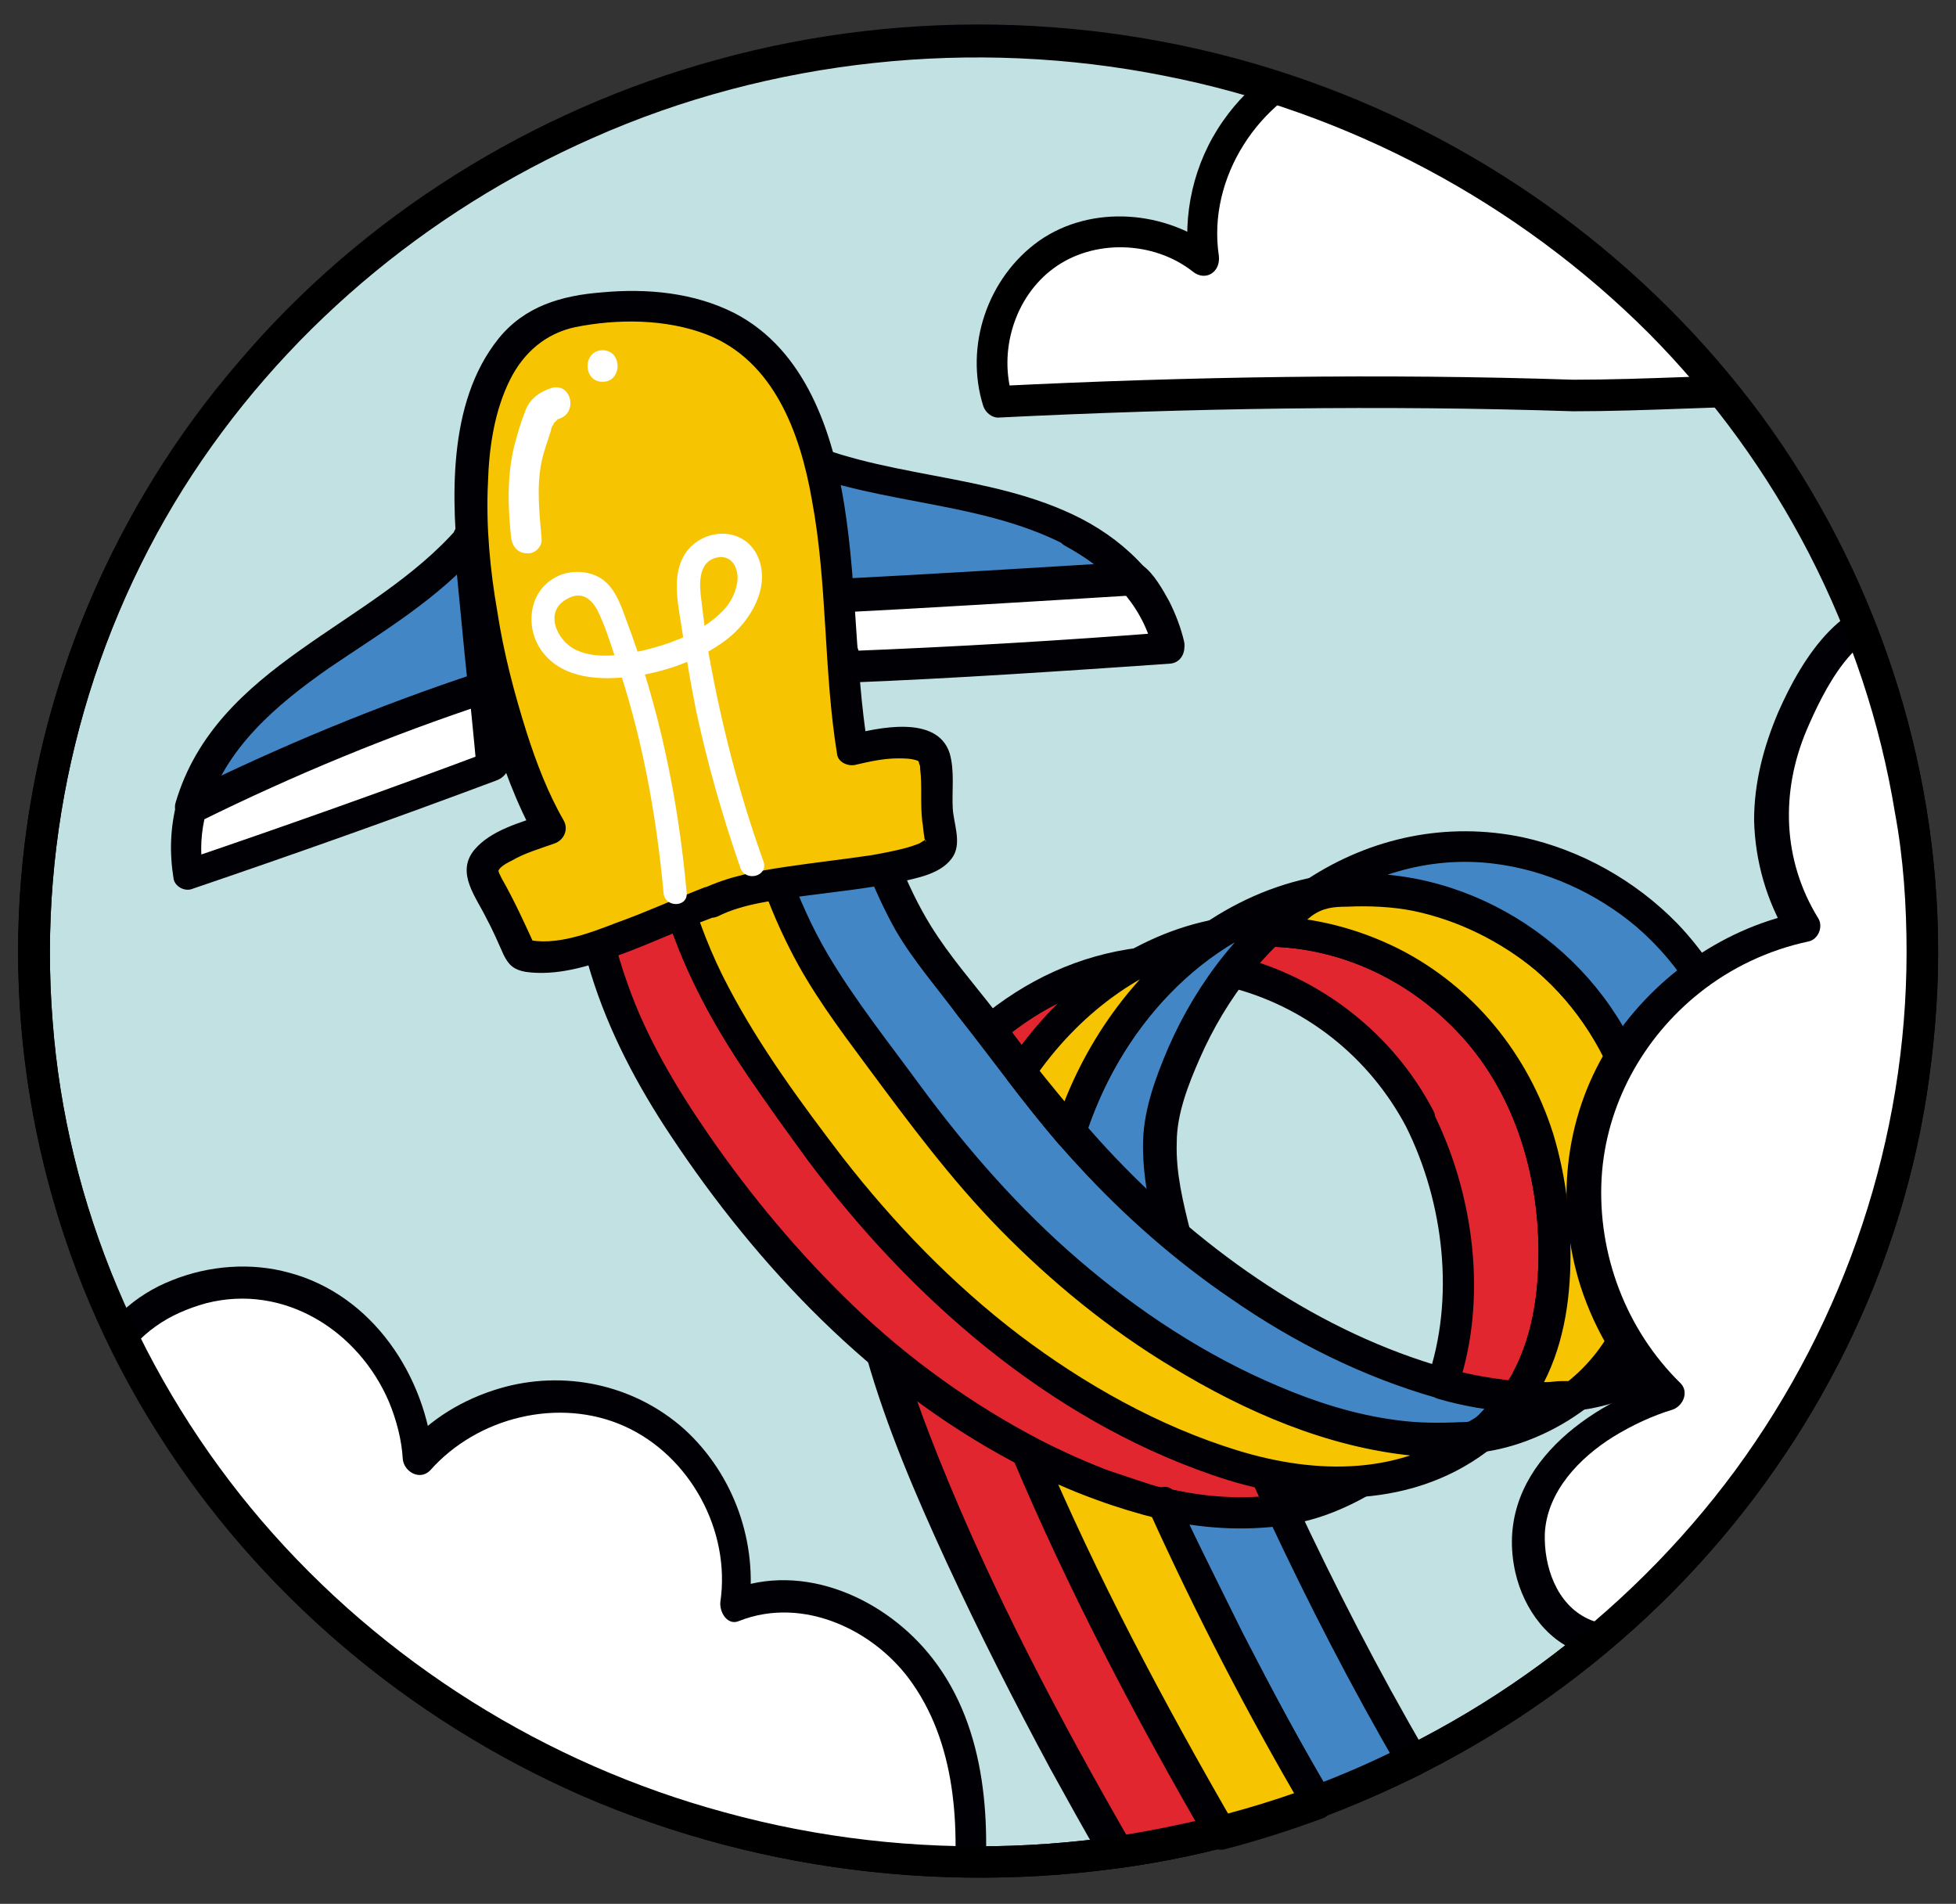 <?xml version="1.0" encoding="utf-8"?>
<!-- Generator: Adobe Illustrator 24.2.0, SVG Export Plug-In . SVG Version: 6.00 Build 0)  -->
<svg version="1.1" id="Layer_1" xmlns="http://www.w3.org/2000/svg" xmlns:xlink="http://www.w3.org/1999/xlink" x="0px" y="0px"
	 viewBox="0 0 186 181" style="enable-background:new 0 0 186 181;" xml:space="preserve">
<rect x="0" y="0" width="186" height="181" fill="#333333" stroke="none"/>
<style type="text/css">
	.st0{fill:#C2E1E3;stroke:#000005;stroke-miterlimit:10;}
	.st1{fill:#C2E1E3;}
	.st2{fill:#000005;}
	.st3{fill:#E1262F;}
	.st4{fill:#F7C402;}
	.st5{fill:#4386C6;}
	.st6{fill:#FFFFFF;}
	.st7{clip-path:url(#SVGID_2_);}
</style>
<g>
	<g>
		<path class="st0" d="M182.8,90.5c0,47.8-40.2,86.6-89.8,86.6S3.2,138.3,3.2,90.5C3.2,42.7,43.4,3.9,93,3.9S182.8,42.7,182.8,90.5"
			/>
		<g>
			<path class="st1" d="M182.8,90.5c0,47.8-40.2,86.6-89.8,86.6S3.2,138.3,3.2,90.5C3.2,42.7,43.4,3.9,93,3.9S182.8,42.7,182.8,90.5
				"/>
			<g>
				<path class="st2" d="M181.3,90.5c0,17.7-5.8,35-16.3,49.3c-10.4,14.1-25.2,24.9-41.7,30.6c-17.4,6.1-36.6,6.8-54.4,1.9
					c-17-4.7-32.5-14.4-44-27.8C13.4,131.3,6.3,114.5,5,97C3.6,79.3,8,61.5,17.4,46.4C26.7,31.7,40.5,20,56.5,13
					c16.9-7.5,36.2-9.5,54.3-5.9c17.4,3.4,33.6,12,46.1,24.6c12.3,12.4,20.6,28.4,23.4,45.6C181,81.7,181.3,86.1,181.3,90.5
					c0,1.9,3,1.9,3,0c0-18.3-6-36.3-16.8-51c-10.8-14.6-25.9-25.7-43.1-31.8c-18-6.4-37.9-7.1-56.3-2c-17.5,4.8-33.6,14.8-45.4,28.7
					C10.8,48.2,3.5,65.5,2,83.6c-1.5,18.3,3.1,36.9,12.9,52.4c9.6,15.3,23.9,27.4,40.4,34.7c17.5,7.6,37.2,9.7,56,6.1
					c18-3.5,34.8-12.4,47.7-25.4c12.7-12.8,21.4-29.4,24.2-47.3c0.7-4.5,1.1-9.1,1.1-13.6C184.3,88.6,181.3,88.6,181.3,90.5
					L181.3,90.5z"/>
			</g>
		</g>
	</g>
	<g>
		<g>
			<g>
				<path class="st1" d="M144.2,132.8c-1,1.4-2.3,2.7-3.7,3.8c0.1,0,0.1,0,0.2,0c3.3-0.5,6.5-1.9,9.3-4
					C148,132.9,146.1,132.9,144.2,132.8z"/>
				<g>
					<path class="st2" d="M142.9,132c-0.9,1.2-2.1,2.5-3.4,3.5c-1,0.8-0.2,2.7,1.1,2.6c3.6-0.4,7.3-2,10.2-4.2
						c0.6-0.5,0.9-1.1,0.6-1.9c-0.3-0.7-1-1-1.8-0.9c-0.7,0.1-1.7,0.2-2.6,0.2c-0.9,0-1.9,0-2.8-0.1c-0.8-0.1-1.5,0.7-1.5,1.5
						c0,0.9,0.7,1.4,1.5,1.5c2.1,0.1,4.1,0,6.2-0.3c-0.4-0.9-0.8-1.8-1.2-2.7c-1.3,1-2.8,1.9-4.3,2.5c0.2-0.1-0.3,0.1-0.4,0.2
						c-0.2,0.1-0.4,0.2-0.6,0.2c-0.4,0.1-0.7,0.2-1.1,0.3c-0.4,0.1-0.8,0.2-1.2,0.3c-0.2,0-0.4,0.1-0.6,0.1c-0.1,0-0.2,0-0.3,0.1
						c-0.2,0-0.2,0-0.1,0c0.4,0.9,0.7,1.7,1.1,2.6c1.5-1.2,2.8-2.5,3.9-4.1c0.5-0.6,0.1-1.7-0.5-2.1
						C144.2,131.1,143.4,131.4,142.9,132z"/>
				</g>
			</g>
			<g>
				<path class="st1" d="M120.3,140c0.5,1.2,1.1,2.4,1.6,3.5c0.1,0,0.1,0,0.2,0c2.6-0.4,5.2-1.4,7.6-2.8
					C126.5,141,123.4,140.7,120.3,140z"/>
				<g>
					<path class="st2" d="M119,140.8c0.5,1.2,1.1,2.4,1.6,3.5c0.2,0.4,0.8,0.8,1.3,0.7c3-0.3,5.9-1.5,8.5-3c0.5-0.3,0.9-1.1,0.7-1.7
						c-0.2-0.6-0.8-1.2-1.4-1.1c-3.1,0.3-6,0-9-0.6c-0.8-0.2-1.7,0.2-1.8,1c-0.2,0.8,0.2,1.7,1,1.8c3.2,0.7,6.5,1,9.8,0.7
						c-0.3-0.9-0.5-1.9-0.8-2.8c-1.1,0.7-2.3,1.3-3.4,1.7c-0.6,0.2-1.3,0.4-1.9,0.6c-0.3,0.1-0.6,0.1-0.9,0.2
						c-0.2,0-0.3,0.1-0.5,0.1c-0.1,0-0.5,0.1-0.3,0.1c0.4,0.2,0.9,0.5,1.3,0.7c-0.6-1.2-1.1-2.4-1.6-3.5c-0.3-0.7-1.4-0.9-2.1-0.5
						C118.8,139.2,118.6,140,119,140.8z"/>
				</g>
			</g>
			<g>
				<path class="st3" d="M135,106.3c2.7,5.3,3.9,11.4,3.6,17.5c-0.1,2.6-0.5,5.3-1.4,7.8c2.3,0.6,4.7,1.1,7,1.2
					c0.5-0.7,1-1.5,1.4-2.3c1.5-3,2-6.3,2.2-9.7c0.3-6-0.9-12.2-3.6-17.5c-4.6-9-14.1-14.7-23.6-14.8c-1.2,1.2-2.3,2.4-3.4,3.8
					C124.6,94.2,131.3,99.2,135,106.3z"/>
				<g>
					<path class="st2" d="M133.7,107.1c3.6,7.2,4.7,16.4,2,24.1c-0.3,0.8,0.3,1.6,1,1.8c1.4,0.4,2.8,0.7,4.2,0.9
						c1.2,0.2,3.3,0.8,4.3-0.1c0.9-0.8,1.5-2.3,2-3.4c0.5-1.2,1-2.5,1.3-3.8c1.2-5.2,1-10.9-0.2-16.1c-2.2-9.7-8.7-17.7-17.9-21.4
						c-2.4-1-4.9-1.6-7.4-1.9c-1.1-0.1-2.6-0.5-3.6,0.3c-1.3,1-2.4,2.5-3.4,3.8c-0.7,0.8-0.5,2.2,0.7,2.5
						C124.1,95.6,130.2,100.5,133.7,107.1c0.9,1.7,3.5,0.2,2.6-1.5c-3.8-7.3-10.7-12.7-18.7-14.7c0.2,0.8,0.4,1.7,0.7,2.5
						c1-1.3,2.1-2.6,3.4-3.8c-0.4,0.1-0.7,0.3-1.1,0.4c6.8,0.1,13.2,3.1,17.9,8c5.4,5.6,7.8,13.4,7.8,21.1c0,4.6-0.8,9.2-3.4,13
						c0.4-0.2,0.9-0.5,1.3-0.7c-2.2-0.2-4.4-0.6-6.6-1.2c0.3,0.6,0.7,1.2,1,1.8c2.9-8.4,1.6-18.5-2.4-26.4
						C135.4,103.9,132.8,105.4,133.7,107.1z"/>
				</g>
			</g>
			<g>
				<path class="st3" d="M83.8,128.6c4.2,14.7,15.8,36.6,22.2,47.6c3.4-0.5,6.7-1.1,10-2c-4.9-8.4-12.9-23.1-18.4-36.3
					C92.7,135.4,88.1,132.2,83.8,128.6z"/>
				<g>
					<path class="st2" d="M82.4,129c1.9,6.7,4.7,13.2,7.6,19.5c3.1,6.7,6.4,13.2,9.9,19.7c1.6,2.9,3.2,5.8,4.9,8.7
						c0.4,0.6,1,0.8,1.7,0.7c3.4-0.5,6.7-1.1,10-2c0.9-0.2,1.4-1.4,0.9-2.2c-3.4-5.8-6.6-11.7-9.6-17.7c-1.8-3.5-3.6-7.1-5.2-10.7
						c-0.8-1.8-1.6-3.6-2.4-5.4c-0.4-0.8-0.6-1.8-1.1-2.6c-0.5-0.8-1.7-1.2-2.5-1.6c-4.1-2.3-7.9-5-11.5-8c-1.5-1.2-3.6,0.9-2.1,2.1
						c4.4,3.6,9,6.9,14.1,9.5c-0.2-0.3-0.5-0.6-0.7-0.9c5.3,12.6,11.7,24.8,18.6,36.7c0.3-0.7,0.6-1.5,0.9-2.2
						c-3.3,0.8-6.6,1.5-10,2c0.6,0.2,1.1,0.5,1.7,0.7c-6.8-11.8-13.2-23.9-18.3-36.6c-1.4-3.5-2.7-7-3.7-10.6
						C84.8,126.4,81.9,127.2,82.4,129z"/>
				</g>
			</g>
			<g>
				<path class="st3" d="M120.3,140c-2.2-0.5-4.3-1.2-6.4-1.9c-2.3-0.9-4.6-1.9-6.8-3c-5-2.6-9.7-5.7-14-9.4c-3.6-3-7-6.4-10.2-10
					c-1.8-2.1-3.6-4.3-5.3-6.6c-9.2-12.4-13.7-19.7-15.8-34.9l-7.3-0.6c0.9,17.2,4.4,25.6,13.9,38.5c4.5,6.1,9.7,11.7,15.4,16.5
					c4.3,3.6,8.9,6.7,13.8,9.3c2.3,1.2,4.7,2.3,7.1,3.2c1.9,0.7,3.9,1.3,5.9,1.8c3.7,0.9,7.6,1.2,11.3,0.6
					C121.4,142.4,120.8,141.2,120.3,140z"/>
				<g>
					<path class="st2" d="M120.7,138.6c-12.8-3-24.2-10.9-33.2-20.2c-4.5-4.6-8.4-9.7-12.1-15c-2.8-4-5.5-8.1-7.5-12.6
						c-2.4-5.4-3.7-11.1-4.5-16.9c-0.1-0.7-0.8-1.1-1.4-1.1c-2.4-0.2-4.9-0.4-7.3-0.6c-0.8-0.1-1.5,0.7-1.5,1.5
						c0.4,6.4,1.1,12.8,3,18.9c1.7,5.5,4.4,10.6,7.6,15.4c8.3,12.5,19.1,23.8,32.4,30.9c8,4.3,17.1,7.6,26.2,6.2
						c1-0.2,1.3-1.4,0.9-2.2c-0.6-1.2-1.1-2.4-1.6-3.5c-0.8-1.8-3.4-0.2-2.6,1.5c0.5,1.2,1.1,2.4,1.6,3.5c0.3-0.7,0.6-1.5,0.9-2.2
						c-7.8,1.1-15.9-1.8-22.7-5.3c-6.5-3.4-12.5-7.7-17.8-12.8c-5.1-4.9-9.7-10.4-13.7-16.2c-3.1-4.5-5.9-9.2-7.7-14.3
						c-2.3-6.4-3.1-13.1-3.5-19.9c-0.5,0.5-1,1-1.5,1.5c2.4,0.2,4.9,0.4,7.3,0.6c-0.5-0.4-1-0.7-1.4-1.1c0.8,5.5,2,10.8,4.1,15.9
						c1.9,4.7,4.5,9,7.4,13.1c7.5,10.9,16.2,21,27.2,28.4c6.3,4.2,13.3,7.7,20.7,9.4C121.8,141.9,122.6,139,120.7,138.6z"/>
				</g>
			</g>
			<g>
				<path class="st4" d="M134.3,136.8c-3.7-0.3-7.4-1.3-10.9-2.7c-2.4-0.9-4.7-1.9-6.9-3.1c-5-2.6-9.7-5.8-14-9.4
					c-3.5-3-6.9-6.3-9.9-9.8c-1.7-2-3.4-4-4.9-6.1c-0.1-0.2-0.3-0.4-0.4-0.6C77.9,92.6,75.5,90.4,71,75l-9.2-0.7
					c2.1,15.2,6.7,22.5,15.8,34.9c1.7,2.3,3.4,4.5,5.3,6.6c3.2,3.6,6.6,7,10.2,10c4.4,3.7,9,6.8,14,9.4c2.2,1.1,4.4,2.1,6.8,3
					c2.1,0.8,4.2,1.5,6.4,1.9c3.1,0.7,6.2,1,9.4,0.7c0.5-0.1,1.1-0.1,1.6-0.2c3.3-0.5,6.5-1.9,9.3-4
					C138.5,136.9,136.3,136.9,134.3,136.8z"/>
				<g>
					<path class="st2" d="M134.3,135.3c-7-0.7-13.8-3.6-19.8-7c-5.9-3.4-11.3-7.6-16.1-12.4c-4.7-4.7-8.8-9.9-12.7-15.3
						c-2.5-3.4-5.1-6.9-7.2-10.6c-2.7-4.8-4.3-10.1-5.9-15.4c-0.2-0.7-0.8-1-1.4-1.1c-3.1-0.2-6.1-0.5-9.2-0.7
						c-1.1-0.1-1.6,1-1.4,1.9c0.9,6.5,2.5,12.9,5.4,18.8c2.9,6,6.9,11.4,10.8,16.8c9.8,13.1,22.8,24.5,38.4,29.9
						c8.6,3,18.6,3.5,26.2-2.2c1.4-1,0.6-3-1.2-2.7C138.2,135.4,136.2,135.4,134.3,135.3c-1.9-0.1-1.9,2.9,0,3
						c2.3,0.2,4.5,0.1,6.7-0.2c-0.4-0.9-0.8-1.8-1.2-2.7c-6.5,4.9-14.6,4.8-22.1,2.5c-7.5-2.3-14.6-6.3-20.8-11
						c-6.3-4.8-11.9-10.6-16.8-16.9c-3.9-5.1-7.8-10.4-10.8-16.1c-3.3-6.2-5-13-6-19.9c-0.5,0.6-1,1.3-1.4,1.9
						c3.1,0.2,6.1,0.5,9.2,0.7c-0.5-0.4-1-0.7-1.4-1.1c1.5,5,3,10,5.4,14.7c2,4,4.7,7.6,7.3,11.1c4,5.4,8,10.8,12.7,15.6
						c4.9,5,10.4,9.5,16.4,13.1c6.9,4.2,14.7,7.6,22.9,8.4C136.2,138.4,136.2,135.4,134.3,135.3z"/>
				</g>
			</g>
			<g>
				<path class="st5" d="M110.6,142.9c5.2,11.3,11.1,22.4,14.7,28.4c3.1-1.2,6.1-2.5,9-3.9c-3-5.2-7.9-14.2-12.4-23.8
					C118.1,144.2,114.3,143.8,110.6,142.9z"/>
				<g>
					<path class="st2" d="M109.3,143.7c4.4,9.7,9.3,19.2,14.7,28.4c0.3,0.5,1.1,0.9,1.7,0.7c3.2-1.2,6.3-2.6,9.4-4.1
						c0.7-0.4,0.9-1.4,0.5-2.1c-4.5-7.7-8.6-15.7-12.4-23.8c-0.3-0.6-1.1-0.8-1.7-0.7c-3.5,0.5-7.1,0.2-10.5-0.6
						c-1.9-0.4-2.7,2.5-0.8,2.9c4,0.9,8,1.2,12.1,0.6c-0.6-0.2-1.1-0.5-1.7-0.7c3.8,8.1,7.9,16.1,12.4,23.8c0.2-0.7,0.4-1.4,0.5-2.1
						c-2.8,1.4-5.7,2.7-8.7,3.8c0.6,0.2,1.1,0.5,1.7,0.7c-5.4-9.2-10.3-18.7-14.7-28.4C111.1,140.4,108.5,141.9,109.3,143.7z"/>
				</g>
			</g>
			<g>
				<path class="st4" d="M104.7,141.1c-2.4-0.9-4.8-2-7.1-3.2c5.5,13.2,13.6,27.9,18.4,36.3c3.2-0.8,6.2-1.8,9.2-2.9
					c-3.6-6.1-9.6-17.1-14.7-28.4C108.6,142.4,106.6,141.8,104.7,141.1z"/>
				<g>
					<path class="st2" d="M105.1,139.7c-2.3-0.9-4.5-1.9-6.7-3c-1-0.5-2.8,0.4-2.2,1.7c5.3,12.6,11.7,24.8,18.6,36.7
						c0.3,0.6,1.1,0.9,1.7,0.7c3.1-0.8,6.2-1.8,9.2-2.9c0.9-0.3,1.4-1.3,0.9-2.2c-3-5-5.7-10.2-8.4-15.4c-1.6-3.2-3.2-6.5-4.8-9.7
						c-0.4-0.8-0.8-1.6-1.1-2.4c-0.5-1-0.7-1.4-1.8-1.7C108.7,140.9,106.9,140.3,105.1,139.7c-1.8-0.7-2.6,2.2-0.8,2.9
						c1.9,0.7,3.9,1.3,5.9,1.8c-0.3-0.2-0.6-0.5-0.9-0.7c4.4,9.7,9.3,19.2,14.7,28.4c0.3-0.7,0.6-1.5,0.9-2.2
						c-3,1.1-6.1,2.1-9.2,2.9c0.6,0.2,1.1,0.5,1.7,0.7c-6.7-11.6-13.1-23.6-18.3-35.9c-0.7,0.6-1.5,1.1-2.2,1.7
						c2.4,1.3,4.9,2.4,7.4,3.3C106.1,143.2,106.9,140.3,105.1,139.7z"/>
				</g>
			</g>
			<g>
				<path class="st5" d="M124.8,85c-3.3,0.7-6.4,2.1-9.3,4c-1.2,0.8-2.3,1.6-3.4,2.6c-4.7,4.2-8.4,9.9-10.4,16.2
					c3.1,3.5,6.4,6.8,9.9,9.7c-1.2-4.7-1.8-8.6-1.1-11.2c1.2-5.1,3.5-9.9,6.6-14c1-1.3,2.2-2.6,3.4-3.8c1.4-1.3,2.8-2.5,4.4-3.6
					C124.9,85,124.9,85,124.8,85z"/>
				<g>
					<path class="st2" d="M124.4,83.5c-8.2,1.8-15.1,7.4-19.6,14.4c-1.1,1.7-2,3.4-2.8,5.2c-0.7,1.5-2.3,4.2-1.2,5.7
						c1.3,1.8,3.2,3.5,4.8,5.1c1.6,1.6,3.3,3.2,5.1,4.7c1.1,0.9,2.9,0.1,2.5-1.5c-0.7-2.8-1.4-5.6-1.3-8.5c0-2.7,1.1-5.5,2.2-8
						c2.5-5.7,6.5-10.9,11.7-14.4c1.5-1,0.5-3-1.2-2.7C124.5,83.5,124.5,83.5,124.4,83.5c-1.9,0.3-1.1,3.2,0.8,2.9c0,0,0.1,0,0.1,0
						c-0.4-0.9-0.8-1.8-1.2-2.7c-5.8,3.9-10.2,9.5-13,15.9c-1.2,2.8-2.3,5.8-2.4,8.8c-0.1,3.2,0.6,6.5,1.4,9.6
						c0.8-0.5,1.7-1,2.5-1.5c-3.5-3-6.8-6.3-9.9-9.7c0.1,0.5,0.3,1,0.4,1.5c3.2-10.2,11.2-19.4,21.9-21.7
						C127.1,86,126.3,83.1,124.4,83.5z"/>
				</g>
			</g>
			<g>
				<path class="st4" d="M120.6,88.5c9.6,0.1,19,5.8,23.6,14.8c2.7,5.3,3.9,11.4,3.6,17.5c-0.1,3.3-0.7,6.7-2.2,9.7
					c-0.4,0.8-0.9,1.6-1.4,2.3c1.9,0.1,3.8,0.1,5.8-0.2c2.1-1.6,3.9-3.7,5.1-6.1c1.5-3,2-6.3,2.2-9.7c0.3-6-0.9-12.2-3.6-17.5
					C148.2,88.8,136.1,82.8,125,85C123.4,86,121.9,87.2,120.6,88.5z"/>
				<g>
					<path class="st2" d="M120.6,90c6.8,0.1,13.2,3.1,17.9,8c5.4,5.6,7.8,13.4,7.8,21.1c0,4.6-0.8,9.2-3.4,13
						c-0.7,1,0.3,2.2,1.3,2.3c1.8,0.1,3.5,0.1,5.3-0.1c1.5-0.2,2.6-1.3,3.6-2.4c2-2.1,3.5-4.6,4.4-7.3c1.9-5.9,1.7-12.7,0.2-18.6
						c-2.6-10.6-10.6-19.2-21.2-22c-2.7-0.7-5.5-1-8.3-0.8c-1.4,0.1-3.2,0.1-4.4,1c-1.5,1-2.9,2.2-4.2,3.4c-1.4,1.3,0.7,3.5,2.1,2.1
						c1-0.9,2-1.8,3-2.6c1.1-0.8,2.1-0.9,3.4-0.9c2.1-0.1,4.3,0,6.3,0.4c4.3,0.9,8.3,2.9,11.7,5.7c7.9,6.8,11,18,9.3,28.1
						c-0.5,2.9-1.4,5.7-3.2,8c-0.4,0.6-0.9,1.1-1.5,1.6c-0.4,0.4-1,1.1-1.5,1.3c-0.1,0-0.6,0-0.7,0c-0.5,0-1,0.1-1.4,0.1
						c-1,0-1.9,0-2.9-0.1c0.4,0.8,0.9,1.5,1.3,2.3c2.6-3.7,3.6-8.1,3.8-12.5c0.2-4.4-0.3-9-1.6-13.3c-2.4-7.6-7.6-14-14.7-17.6
						c-3.8-1.9-8-3-12.3-3.1C118.6,87,118.6,90,120.6,90z"/>
				</g>
			</g>
			<g>
				<path class="st5" d="M153.6,99.3c2.7,5.3,3.9,11.4,3.6,17.5c-0.1,3.3-0.7,6.7-2.2,9.7c-1.2,2.4-3,4.5-5.1,6.1c0.1,0,0.1,0,0.2,0
					c5.8-1,11.6-4.5,14.3-10.1c1.5-3,2-6.3,2.2-9.7c0.3-6-0.9-12.2-3.6-17.5c-5.5-10.6-17.6-16.6-28.8-14.3c-3.3,0.7-6.4,2.1-9.3,4
					C136.1,82.8,148.2,88.8,153.6,99.3z"/>
				<g>
					<path class="st2" d="M152.3,100.1c2.7,5.2,3.7,11.1,3.4,16.9c-0.3,5.7-2.2,10.9-6.8,14.5c-1,0.8-0.2,2.7,1.1,2.6
						c5.9-0.7,11.6-4.2,14.8-9.2c3.7-5.7,3.9-13.4,2.9-20c-1-6.4-3.7-12.4-8.2-17.1c-4-4.1-9.2-7-14.7-8.2c-7.2-1.5-14.4,0-20.5,4
						c-1.5,1-0.5,3.1,1.2,2.7C136.2,84.3,147.3,90.5,152.3,100.1c0.9,1.7,3.5,0.2,2.6-1.5c-5.7-10.8-18.2-17.4-30.3-15.1
						c0.4,0.9,0.8,1.8,1.2,2.7c4.8-3.2,10.4-4.8,16.2-4.1c5,0.6,9.8,2.8,13.6,6c4.3,3.7,7.2,8.6,8.6,14c1.5,5.8,1.8,12.8-0.5,18.4
						c-2.2,5.4-7.8,9.7-13.6,10.4c0.4,0.9,0.7,1.7,1.1,2.6c5.1-4,7.3-9.9,7.7-16.2c0.4-6.5-0.8-13.1-3.8-18.9
						C154,96.9,151.4,98.4,152.3,100.1z"/>
				</g>
			</g>
			<g>
				<path class="st3" d="M97.2,102c2.9-4.3,6.7-7.9,11.1-10.3c-0.7,0.1-1.4,0.2-2.1,0.3c-4.4,0.9-8.5,3.1-12,6
					c0.7,0.9,1.5,1.9,2.3,3.1C96.7,101.4,96.9,101.7,97.2,102z"/>
				<g>
					<path class="st2" d="M98.5,102.7c2.7-4,6.3-7.4,10.6-9.8c1.2-0.7,0.8-3-0.8-2.8c-5.7,0.7-10.8,3.1-15.2,6.8
						c-0.5,0.4-0.6,1.3-0.2,1.8c1,1.3,2,2.6,3,4c0.5,0.6,1.3,1,2.1,0.5c0.6-0.4,1-1.4,0.5-2.1c-1-1.3-2-2.6-3-4
						c-0.1,0.6-0.2,1.2-0.2,1.8c3.7-3.1,8.2-5.3,13-5.9c-0.3-0.9-0.5-1.9-0.8-2.8c-4.7,2.6-8.6,6.4-11.6,10.9
						c-0.5,0.7-0.1,1.7,0.5,2.1C97.1,103.7,98,103.4,98.5,102.7z"/>
				</g>
			</g>
			<g>
				<path class="st5" d="M137.2,131.6c-1.5-0.4-3-0.9-4.5-1.5c-7.6-2.9-14.7-7.2-21-12.6c-3.5-3-6.8-6.2-9.9-9.7
					c-1.6-1.9-3.2-3.8-4.7-5.8c-0.2-0.3-0.4-0.6-0.7-0.9c-0.9-1.2-1.6-2.2-2.3-3.1c-7.2-9.4-7.5-8.3-12.6-22.2L71,75
					c4.5,15.4,6.8,17.7,16.1,30.1c0.1,0.2,0.3,0.4,0.4,0.6c1.6,2.1,3.2,4.1,4.9,6.1c3.1,3.5,6.4,6.8,9.9,9.8c4.4,3.7,9,6.9,14,9.4
					c2.3,1.2,4.6,2.2,6.9,3.1c3.5,1.3,7.2,2.3,10.9,2.7c2.1,0.2,4.2,0.1,6.3-0.2c1.4-1.1,2.6-2.3,3.7-3.8
					C141.8,132.6,139.5,132.2,137.2,131.6z"/>
				<g>
					<path class="st2" d="M137.6,130.1c-12.1-3.4-22.9-11-31.5-20c-4.2-4.4-7.8-9.2-11.5-14c-2.1-2.7-4.3-5.2-6.1-8.1
						c-2.4-3.9-3.9-8.3-5.4-12.6c-0.2-0.7-0.7-1-1.4-1.1c-3.5-0.3-7-0.6-10.5-0.9c-1-0.1-1.7,1-1.4,1.9c1.6,5.5,3.3,11,6.1,16
						c2.6,4.7,5.9,8.9,9.1,13.2c9.5,12.7,21.1,23.9,35.9,30.2c4.2,1.8,8.5,3.1,13.1,3.5c1.2,0.1,2.4,0.2,3.6,0.1
						c1.1,0,2.5,0,3.5-0.3c0.9-0.3,1.7-1.2,2.3-1.8c0.8-0.8,1.6-1.7,2.2-2.6c0.7-1-0.3-2.2-1.3-2.3
						C142,131.1,139.8,130.7,137.6,130.1c-1.9-0.5-2.7,2.4-0.8,2.9c2.4,0.7,4.9,1.1,7.4,1.3c-0.4-0.8-0.9-1.5-1.3-2.3
						c-0.5,0.7-1.1,1.4-1.8,2c-0.3,0.3-0.6,0.7-1,0.9c-0.5,0.3-0.4,0.3-1.1,0.3c-2.1,0.1-4.2,0.1-6.3-0.2c-3.8-0.5-7.6-1.7-11.1-3.2
						c-6.9-2.9-13.3-7.1-19-12c-5.7-4.9-10.6-10.5-15.1-16.6c-3-4.1-6.2-8.1-8.8-12.5c-3-5.1-4.7-10.7-6.4-16.3
						c-0.5,0.6-1,1.3-1.4,1.9c3.5,0.3,7,0.6,10.5,0.9c-0.5-0.4-1-0.7-1.4-1.1c1.5,4.2,3,8.5,5.2,12.4c1.7,2.9,3.9,5.4,5.9,8.1
						c3.8,4.8,7.3,9.8,11.4,14.2c4.4,4.8,9.3,9.1,14.6,12.7c5.9,4.1,12.5,7.4,19.5,9.4C138.7,133.5,139.4,130.6,137.6,130.1z"/>
				</g>
			</g>
			<g>
				<path class="st4" d="M115.4,89c-2.5,0.5-4.9,1.4-7.1,2.7c-4.4,2.4-8.2,6-11.1,10.3c1.5,2,3.1,3.9,4.7,5.8
					c2-6.3,5.6-12,10.4-16.2c1.1-0.9,2.2-1.8,3.4-2.6C115.5,89,115.5,89,115.4,89z"/>
				<g>
					<path class="st2" d="M115,87.5c-8,1.7-14.6,7.1-19.2,13.7c-0.3,0.4-0.3,1.1,0,1.5c1.6,2.1,3.2,4.1,4.9,6.1
						c0.8,0.9,2.2,0.3,2.5-0.7c2.3-7.2,6.8-13.7,13-17.9c1.5-1,0.5-3-1.2-2.7C115.1,87.5,115.1,87.5,115,87.5
						c-0.8,0.1-1.2,1.1-1,1.8c0.2,0.9,1,1.2,1.8,1c0,0,0.1,0,0.1,0c-0.4-0.9-0.8-1.8-1.2-2.7c-6.9,4.7-11.9,11.8-14.4,19.7
						c0.8-0.2,1.7-0.4,2.5-0.7c-1.5-1.8-3-3.6-4.5-5.5c0,0.5,0,1,0,1.5c4.1-6,10.2-10.8,17.4-12.3C117.7,90,116.9,87.1,115,87.5z"/>
				</g>
			</g>
		</g>
		<g>
			<g>
				<path class="st5" d="M102.1,50.6c-4.3-2.3-9.2-3.2-14-4.1c-4.8-0.9-9.7-1.8-14-4l4.4,14.2c9.8-0.5,19.5-1.1,29.3-1.7
					C106.2,53.2,104.2,51.7,102.1,50.6z"/>
				<g>
					<path class="st2" d="M102.8,49.3c-8.8-4.5-19.2-3.7-28-8.1c-1.1-0.5-2.6,0.4-2.2,1.7c1.5,4.7,3,9.4,4.4,14.2
						c0.2,0.6,0.8,1.1,1.4,1.1c9.8-0.5,19.5-1.1,29.3-1.7c1.3-0.1,2-1.6,1.1-2.6C107.1,52,105.1,50.5,102.8,49.3
						c-1.7-0.9-3.2,1.7-1.5,2.6c2,1.1,3.8,2.4,5.4,4.1c0.4-0.9,0.7-1.7,1.1-2.6c-9.8,0.6-19.5,1.2-29.3,1.7c0.5,0.4,1,0.7,1.4,1.1
						c-1.5-4.7-3-9.4-4.4-14.2c-0.7,0.6-1.5,1.1-2.2,1.7c8.9,4.4,19.3,3.6,28,8.1C103,52.8,104.5,50.2,102.8,49.3z"/>
				</g>
			</g>
			<g>
				<path class="st6" d="M111.2,61.4c-0.5-2.4-1.8-4.6-3.4-6.5c-9.8,0.6-19.5,1.2-29.3,1.7l2.1,6.6C90.7,62.8,101,62.2,111.2,61.4z"
					/>
				<g>
					<path class="st2" d="M112.6,61c-0.3-1.3-0.8-2.6-1.4-3.8c-0.6-1.1-1.5-2.7-2.5-3.4c-0.6-0.5-1.4-0.3-2.1-0.2
						c-0.8,0.1-1.7,0.1-2.5,0.2c-1.7,0.1-3.5,0.2-5.2,0.3c-6.8,0.4-13.6,0.8-20.4,1.2c-0.9,0.1-1.8,0.9-1.4,1.9
						c0.7,2.2,1.4,4.4,2.1,6.6c0.2,0.6,0.8,1.1,1.4,1.1c10.2-0.4,20.4-1.1,30.6-1.8c1.9-0.1,1.9-3.1,0-3
						c-10.2,0.8-20.4,1.4-30.6,1.8c0.5,0.4,1,0.7,1.4,1.1c-0.7-2.2-1.4-4.4-2.1-6.6c-0.5,0.6-1,1.3-1.4,1.9
						c9.8-0.5,19.5-1.1,29.3-1.7c-0.4-0.1-0.7-0.3-1.1-0.4c1.5,1.7,2.5,3.6,3,5.8C110.2,63.7,113,62.9,112.6,61z"/>
				</g>
			</g>
		</g>
		<g>
			<g>
				<path class="st5" d="M44.7,51.2c-3.2,3.7-7.3,6.4-11.4,9.1c-4.1,2.7-8.2,5.5-11.3,9.2c-1.7,2.1-3.1,4.6-3.8,7.2
					c9-4.5,18.3-8.3,27.9-11.4L44.7,51.2z"/>
				<g>
					<path class="st2" d="M43.6,50.1c-8.2,9.5-23,13-26.9,26.2c-0.4,1.3,1.1,2.3,2.2,1.7c8.9-4.4,18.1-8.2,27.5-11.3
						c0.6-0.2,1.2-0.8,1.1-1.4c-0.5-4.7-0.9-9.4-1.4-14.1c-0.2-1.9-3.2-1.9-3,0c0.5,4.7,0.9,9.4,1.4,14.1c0.4-0.5,0.7-1,1.1-1.4
						c-9.7,3.2-19.1,7.1-28.2,11.6c0.7,0.6,1.5,1.1,2.2,1.7c1.8-6.1,6.7-10.2,11.7-13.7c5-3.4,10.3-6.5,14.4-11.2
						C47,50.8,44.9,48.7,43.6,50.1z"/>
				</g>
			</g>
			<g>
				<path class="st6" d="M18.2,76.7c-0.6,2.1-0.7,4.2-0.3,6.4c9.7-3.3,19.3-6.7,28.9-10.3l-0.7-7.5C36.5,68.5,27.2,72.3,18.2,76.7z"
					/>
				<g>
					<path class="st2" d="M16.8,76.3c-0.6,2.4-0.7,4.7-0.3,7.2c0.1,0.8,1.1,1.3,1.8,1c9.7-3.3,19.3-6.7,28.9-10.3
						c0.6-0.2,1.2-0.8,1.1-1.4c-0.2-2.5-0.5-5-0.7-7.5c-0.1-0.9-0.9-1.8-1.9-1.4c-9.7,3.2-19.1,7.1-28.2,11.6
						c-1.7,0.9-0.2,3.4,1.5,2.6c8.9-4.4,18.1-8.2,27.5-11.3c-0.6-0.5-1.3-1-1.9-1.4c0.2,2.5,0.5,5,0.7,7.5c0.4-0.5,0.7-1,1.1-1.4
						c-9.6,3.6-19.2,7-28.9,10.3c0.6,0.3,1.2,0.7,1.8,1c-0.3-1.9-0.2-3.7,0.3-5.6C20.2,75.3,17.3,74.5,16.8,76.3z"/>
				</g>
			</g>
		</g>
		<g>
			<g>
				<path class="st4" d="M67.3,85.8c-3.8,1.4-13,6.2-17.7,4.9c0,0-2.5-5.4-3.5-7c-1.6-2.6,3.9-4.2,6.1-5c-6-10.2-14.5-46.6,2.5-49.2
					C83,25.3,78.1,55.1,80.8,71.3c2.4-0.6,7-1.4,7.7,0.7c0.6,1.7-0.1,4.2,0.7,7.7C90.2,83.6,73.3,82.7,67.3,85.8z"/>
				<g>
					<path class="st2" d="M66.9,84.4c-2.8,1.1-5.4,2.3-8.2,3.3c-2.6,1-5.9,2.3-8.7,1.6c0.3,0.2,0.6,0.5,0.9,0.7
						c-1-2.2-2-4.4-3.2-6.5c-0.1-0.2-0.3-0.6-0.3-0.7c0.1-0.4,0.9-0.8,1.3-1c1.2-0.7,2.6-1.1,4-1.6c0.9-0.3,1.4-1.3,0.9-2.2
						c-1.5-2.6-2.6-5.5-3.5-8.3c-1.2-3.8-2.2-7.6-2.8-11.5c-0.7-4-1.1-8.2-0.9-12.3c0.1-3.3,0.6-6.8,2.1-9.8c1.3-2.6,3.4-4.4,6.2-5
						c4-0.8,8.6-0.8,12.5,0.7c6.4,2.5,8.9,9.4,10,15.7c1.5,8,1.1,16.2,2.4,24.2c0.1,0.8,1.1,1.2,1.8,1c1.3-0.3,2.6-0.6,4-0.6
						c0.6,0,1.2,0,1.8,0.2c0.1,0,0.3,0.3,0.2,0.1c-0.1-0.2,0,0.1,0,0.2c0.1,0.2,0.1,0.3,0.1,0.5c0.2,1.6,0,3.3,0.2,5
						c0.1,0.5,0.1,1,0.2,1.5c0,0.1,0,0.2,0.1,0.2c0.1,0.3,0.1,0.3,0,0.1c0.1,0-0.2,0.2,0,0c0,0,0-0.1,0-0.1c0,0,0.2-0.1,0.1-0.1
						c-0.1,0-0.2,0.2-0.2,0.2c0.3-0.2-0.5,0.3-0.5,0.3c-0.3,0.1-0.8,0.3-1.2,0.4c-1.1,0.3-2.2,0.5-3.3,0.7c-2.7,0.4-5.4,0.7-8.1,1.1
						c-2.7,0.4-5.5,0.9-8,2.1c-1.7,0.9-0.2,3.4,1.5,2.6c2.4-1.2,5.4-1.5,8-1.9c3-0.4,6-0.7,9-1.3c1.8-0.4,4.4-0.8,5.4-2.6
						c0.7-1.3,0-3-0.1-4.4c-0.1-1.7,0.2-3.6-0.3-5.3c-1.2-3.7-6.9-2.4-9.6-1.7c0.6,0.3,1.2,0.7,1.8,1c-1.2-7.5-1-15.2-2.2-22.8
						c-1.1-7-3.7-14.8-10.4-18.3c-3.9-2-8.4-2.4-12.7-2c-3.8,0.3-7.3,1.3-9.8,4.4c-4.9,6.1-4.5,15.4-3.7,22.7
						c0.6,4.8,1.6,9.6,3,14.3c1.1,3.6,2.4,7.2,4.2,10.4c0.3-0.7,0.6-1.5,0.9-2.2c-2.3,0.8-5.1,1.5-6.7,3.4c-1.8,2.2,0.2,4.5,1.2,6.6
						c0.6,1.1,1.1,2.3,1.6,3.4c0.5,1,1,1.4,2.1,1.6c2.9,0.4,5.9-0.5,8.6-1.5c3.1-1.1,6-2.5,9-3.6C69.4,86.6,68.7,83.7,66.9,84.4z"/>
				</g>
			</g>
			<g>
				<g>
					<path class="st6" d="M65.3,84.9c-0.8-8.9-2.6-17.7-5.8-26.1c-0.5-1.4-1.1-3.1-2.5-3.9c-1.2-0.7-3-0.7-4.2,0
						c-2.6,1.4-2.9,4.9-1.2,7.1c2,2.6,5.6,2.7,8.6,2.3c3.1-0.4,6.4-1.6,8.9-3.5c2.2-1.7,4.2-4.9,3-7.8c-1.4-3.3-6-2.8-7.3,0.3
						c-0.9,2.1-0.2,4.7,0.1,6.9c0.4,2.5,0.8,4.9,1.3,7.4c1.1,5.1,2.5,10,4.2,14.9c0.5,1.4,2.7,0.8,2.2-0.6c-2.3-6.4-4-13-5.2-19.7
						c-0.3-1.7-0.5-3.4-0.7-5.1c-0.2-1.4-0.4-3.7,1.5-4.1c1.5-0.3,2.1,1.2,1.9,2.4c-0.2,1.2-0.8,2.2-1.7,3c-1.7,1.6-4.1,2.6-6.3,3.2
						c-2.2,0.6-5.2,1.2-7.3,0.2c-1.8-0.8-3.2-3.7-0.8-4.9c1.3-0.7,2.2,0,2.8,1.1c0.7,1.4,1.2,3,1.7,4.5c2.5,7.2,3.9,14.8,4.6,22.4
						C63.2,86.3,65.4,86.3,65.3,84.9L65.3,84.9z"/>
				</g>
			</g>
			<g>
				<g>
					<path class="st6" d="M51.5,51.2c-0.2-2.4-0.5-4.9,0-7.3c0.2-1,0.6-2,0.9-3c0-0.2,0.1-0.4,0.2-0.5c0,0,0.2-0.4,0.1-0.2
						c-0.1,0.2,0-0.1,0.1-0.1c0.1-0.2-0.2,0.2,0,0c0,0,0.2-0.2,0.1-0.1c-0.1,0.1,0.1-0.1,0.1-0.1c0.3-0.1-0.4,0.1,0.2-0.1
						c1.8-0.6,1.1-3.5-0.8-2.9c-1.2,0.4-2.1,1.1-2.5,2.3c-0.4,1-0.7,2.1-1,3.2c-0.7,2.9-0.6,5.8-0.3,8.7c0.1,0.8,0.6,1.5,1.5,1.5
						C50.8,52.7,51.6,52,51.5,51.2L51.5,51.2z"/>
				</g>
			</g>
			<g>
				<g>
					<path class="st6" d="M57.3,36.3c1.9,0,1.9-3,0-3C55.4,33.3,55.4,36.3,57.3,36.3L57.3,36.3z"/>
				</g>
			</g>
		</g>
	</g>
	<g>
		<defs>
			<path id="SVGID_1_" d="M182.8,90.5c0,47.8-40.2,86.5-89.8,86.6S3.2,138.3,3.2,90.5C3.2,42.7,43.4,4,93,4
				C142.6,4,182.8,42.7,182.8,90.5"/>
		</defs>
		<clipPath id="SVGID_2_">
			<use xlink:href="#SVGID_1_"  style="overflow:visible;"/>
		</clipPath>
		<g class="st7">
			<path class="st6" d="M91.9,181.7c0.8-7.3,0.5-15.1-3.3-21.4c-3.8-6.3-12-10.4-18.8-7.6c1.1-7.4-3.1-15.2-9.8-18.3
				s-15.5-1.2-20.3,4.4c-0.5-6.7-4.7-13.1-10.8-15.6s-14-0.8-18,4.6c0,0-6.2,23.8,7.8,41.8S91.9,181.7,91.9,181.7z"/>
			<g>
				<path class="st2" d="M93.4,181.7c0.9-8.1,0.5-17.3-4.7-24c-4.4-5.7-12.3-9.3-19.3-6.5c0.6,0.6,1.2,1.2,1.8,1.8
					c0.9-6.3-1.4-12.8-6.1-17.1c-4.8-4.3-11.5-5.7-17.6-3.9c-3.4,1-6.6,2.9-8.9,5.6c0.9,0.4,1.7,0.7,2.6,1.1
					c-0.7-7.9-5.8-15.6-13.7-17.7c-3.6-1-7.6-0.7-11.1,0.7c-1.8,0.7-3.4,1.7-4.8,3c-0.8,0.7-1.8,1.7-2.1,2.7
					c-1.1,3.5-1.2,7.4-1.4,11c-0.2,7.1,0.7,14.3,3.3,21c2.3,6,5.7,11.8,11.1,15.5c4.2,2.8,9.1,4.5,14,5.8
					c11.1,2.8,22.8,3.4,34.3,3.4c7,0,14-0.2,21-0.9c0.1,0,0.2,0,0.3,0c1.9-0.2,1.9-3.2,0-3c-5.2,0.5-10.5,0.7-15.8,0.9
					c-10.6,0.2-21.4,0-31.9-1.8c-5.1-0.8-10.2-2-14.9-4c-3.9-1.6-7.5-3.9-10-7.3c-7.7-10.4-9.6-24.1-7.7-36.6
					c0.1-0.9,0.2-2.3,0.6-3.1c0.1-0.1,0.2-0.1,0.4-0.4c0.6-0.7,1.3-1.3,2-1.8c1.4-1,3-1.7,4.8-2.2c7.4-1.9,14.5,2.6,17.4,9.4
					c0.7,1.7,1.2,3.6,1.3,5.4c0.1,1.2,1.6,2.1,2.6,1.1c4.5-5.1,12.3-7,18.5-4.2c6.2,2.8,10.1,9.9,9.1,16.7c-0.1,1,0.7,2.3,1.8,1.8
					c6.1-2.4,13,0.9,16.5,6c4.3,6.2,4.5,14.3,3.7,21.6C90.2,183.6,93.2,183.6,93.4,181.7z"/>
			</g>
		</g>
		<g class="st7">
			<path class="st6" d="M149.6,37.6c-19.4-0.6-35.3-0.4-54.7,0.6c-1.7-5.1,0.4-11.1,4.8-14.1c4.4-3,10.8-2.7,14.9,0.6
				c-1.1-6.9,2.7-14.3,8.8-17.8s14-3.4,20.2-0.1s10.4,10,12.1,16.8c3.2-1.8,7.2-3.9,10.3-2c2.1,1.3,3,3.8,3.5,6.2
				c0.7,3,1.1,6.1,1.1,9.2C164.1,37.1,156.1,37.6,149.6,37.6z"/>
			<g>
				<path d="M149.6,36.1c-18.2-0.6-36.5-0.3-54.7,0.6c0.5,0.4,1,0.7,1.4,1.1c-1.4-4.4,0.2-9.6,3.9-12.3c3.8-2.8,9.5-2.6,13.2,0.3
					c1.2,1,2.7,0.1,2.5-1.5c-1.1-7.4,3.8-14.9,10.8-17.4c7.6-2.7,16.2-0.4,21.6,5.7c2.9,3.2,4.8,7.3,5.8,11.5c0.2,1,1.4,1.4,2.2,0.9
					c3-1.7,7.8-4.4,10.3-0.5c1,1.7,1.4,3.7,1.8,5.6c0.4,2.3,0.6,4.7,0.7,7c0.5-0.5,1-1,1.5-1.5C163.6,35.6,156.6,36.1,149.6,36.1
					c-1.9,0-1.9,3,0,3c7,0,14-0.5,21-0.5c0.8,0,1.5-0.7,1.5-1.5c-0.1-2.9-0.4-5.9-1-8.7c-0.5-2.3-1.2-4.8-2.8-6.6
					c-3.7-4.3-9.5-1.7-13.5,0.6c0.7,0.3,1.5,0.6,2.2,0.9c-2.3-8.7-8-16.6-16.8-19.4c-8.7-2.7-18.6,0-23.9,7.6
					c-2.8,4-3.9,8.9-3.2,13.7c0.8-0.5,1.7-1,2.5-1.5c-4.7-3.7-11.8-4.3-16.8-0.8c-4.9,3.5-7.1,10-5.3,15.7c0.2,0.6,0.8,1.1,1.4,1.1
					c18.2-0.9,36.5-1.2,54.7-0.6C151.6,39.2,151.6,36.2,149.6,36.1z"/>
			</g>
		</g>
		<g class="st7">
			<path class="st6" d="M181.6,58.7c-5.8-1.5-10.2,6.6-12.2,12.3c-2,5.6-1.2,12.1,2,17.2c-9.3,1.9-17.2,9.3-19.9,18.4
				c-2.6,9.1,0.2,19.6,7,26.1c-5.2,1.7-10.4,4.9-12.5,10c-2.1,5.1,0.4,12.2,5.8,13.2c0,0,29.9,3.7,34.9-12.3S193.5,61.8,181.6,58.7z
				"/>
			<g>
				<path class="st2" d="M182,57.2c-6.5-1.5-10.7,5.5-12.9,10.5c-1.4,3.3-2.3,6.7-2.3,10.3c0.1,3.9,1.2,7.7,3.2,11
					c0.3-0.7,0.6-1.5,0.9-2.2c-7.4,1.6-14,6.4-18,12.8c-4.2,6.8-5,15.1-2.6,22.7c1.4,4.3,3.8,8.3,7.1,11.5c0.2-0.8,0.4-1.7,0.7-2.5
					c-7.8,2.6-16.1,8.9-14,18.2c0.8,3.5,3.2,6.9,6.9,7.8c1,0.2,2,0.3,3,0.3c4.7,0.3,9.4,0.2,14.1-0.4c5.6-0.8,11.4-2.4,15.7-6.3
					c3.7-3.3,4.9-7.8,5.7-12.4c0.9-5.2,1.5-10.6,1.9-15.9c1-13,1.2-26.1,0.1-39.1c-0.5-5.4-1.1-10.9-2.5-16.1
					c-0.9-3.3-2.2-7.3-5.1-9.3C183.2,57.7,182.6,57.4,182,57.2c-1.9-0.5-2.7,2.4-0.8,2.9c0.1,0,0.2,0.1,0.4,0.1
					c0.2,0.1-0.3-0.1,0.1,0c0.1,0.1,0.2,0.1,0.3,0.2c0.3,0.2,0.1,0.1,0.2,0.1c0.2,0.2,0.4,0.4,0.6,0.6c0.1,0.1,0.2,0.2,0.3,0.3
					c0.1,0.1-0.1-0.1,0.2,0.2c1,1.4,1.5,2.7,2,4.2c1.5,4.3,2.2,9,2.7,13.5c1.4,12.1,1.4,24.4,0.8,36.5c-0.3,5.6-0.7,11.1-1.4,16.6
					c-0.5,3.8-0.9,7.8-2.3,11.4c-1.9,4.8-6.6,7.5-11.3,8.9c-4.8,1.5-10,1.9-15,1.9c-1.7,0-3.5-0.1-5.2-0.2c-1.1-0.1-1.8-0.1-2.6-0.5
					c-3-1.4-4.2-5-4.1-8.1c0.2-4,3.3-7.2,6.5-9.2c1.8-1.1,3.7-2,5.7-2.6c1-0.4,1.5-1.7,0.7-2.5c-5.2-5.1-7.9-12.3-7.5-19.5
					c0.4-6.9,3.9-13.3,9.3-17.6c3-2.4,6.6-4.1,10.4-4.9c0.9-0.2,1.4-1.4,0.9-2.2c-3.4-5.5-3.6-12-1.1-17.9c1.5-3.5,4.8-10.5,9.6-9.4
					C183,60.6,183.8,57.7,182,57.2z"/>
			</g>
		</g>
	</g>
	<g>
		<g>
			<path d="M181.3,90.5c0,17.7-5.8,35-16.3,49.3c-10.4,14.1-25.2,24.9-41.7,30.6c-17.4,6.1-36.6,6.8-54.4,1.9
				c-17-4.6-32.5-14.3-44-27.7C13.5,131.3,6.3,114.5,5,97.1C3.6,79.3,8,61.5,17.4,46.5c9.3-14.8,23.1-26.4,39-33.4
				c16.9-7.5,36.2-9.5,54.3-5.9c17.4,3.4,33.6,12,46.1,24.5c12.3,12.4,20.6,28.4,23.4,45.6C181,81.6,181.3,86.1,181.3,90.5
				c0,1.9,3,1.9,3,0c0-18.3-6-36.2-16.8-50.9c-10.8-14.6-25.9-25.7-43.1-31.7c-18-6.4-37.9-7-56.3-2c-17.5,4.8-33.6,14.8-45.4,28.7
				C10.8,48.3,3.4,65.5,2,83.7c-1.5,18.3,3.1,36.9,12.9,52.4c9.6,15.3,23.9,27.4,40.4,34.6c17.5,7.6,37.2,9.7,56,6.1
				c18-3.5,34.8-12.4,47.7-25.4c12.7-12.8,21.4-29.4,24.2-47.2c0.7-4.5,1.1-9.1,1.1-13.6C184.3,88.5,181.3,88.5,181.3,90.5
				L181.3,90.5z"/>
		</g>
	</g>
</g>
</svg>
